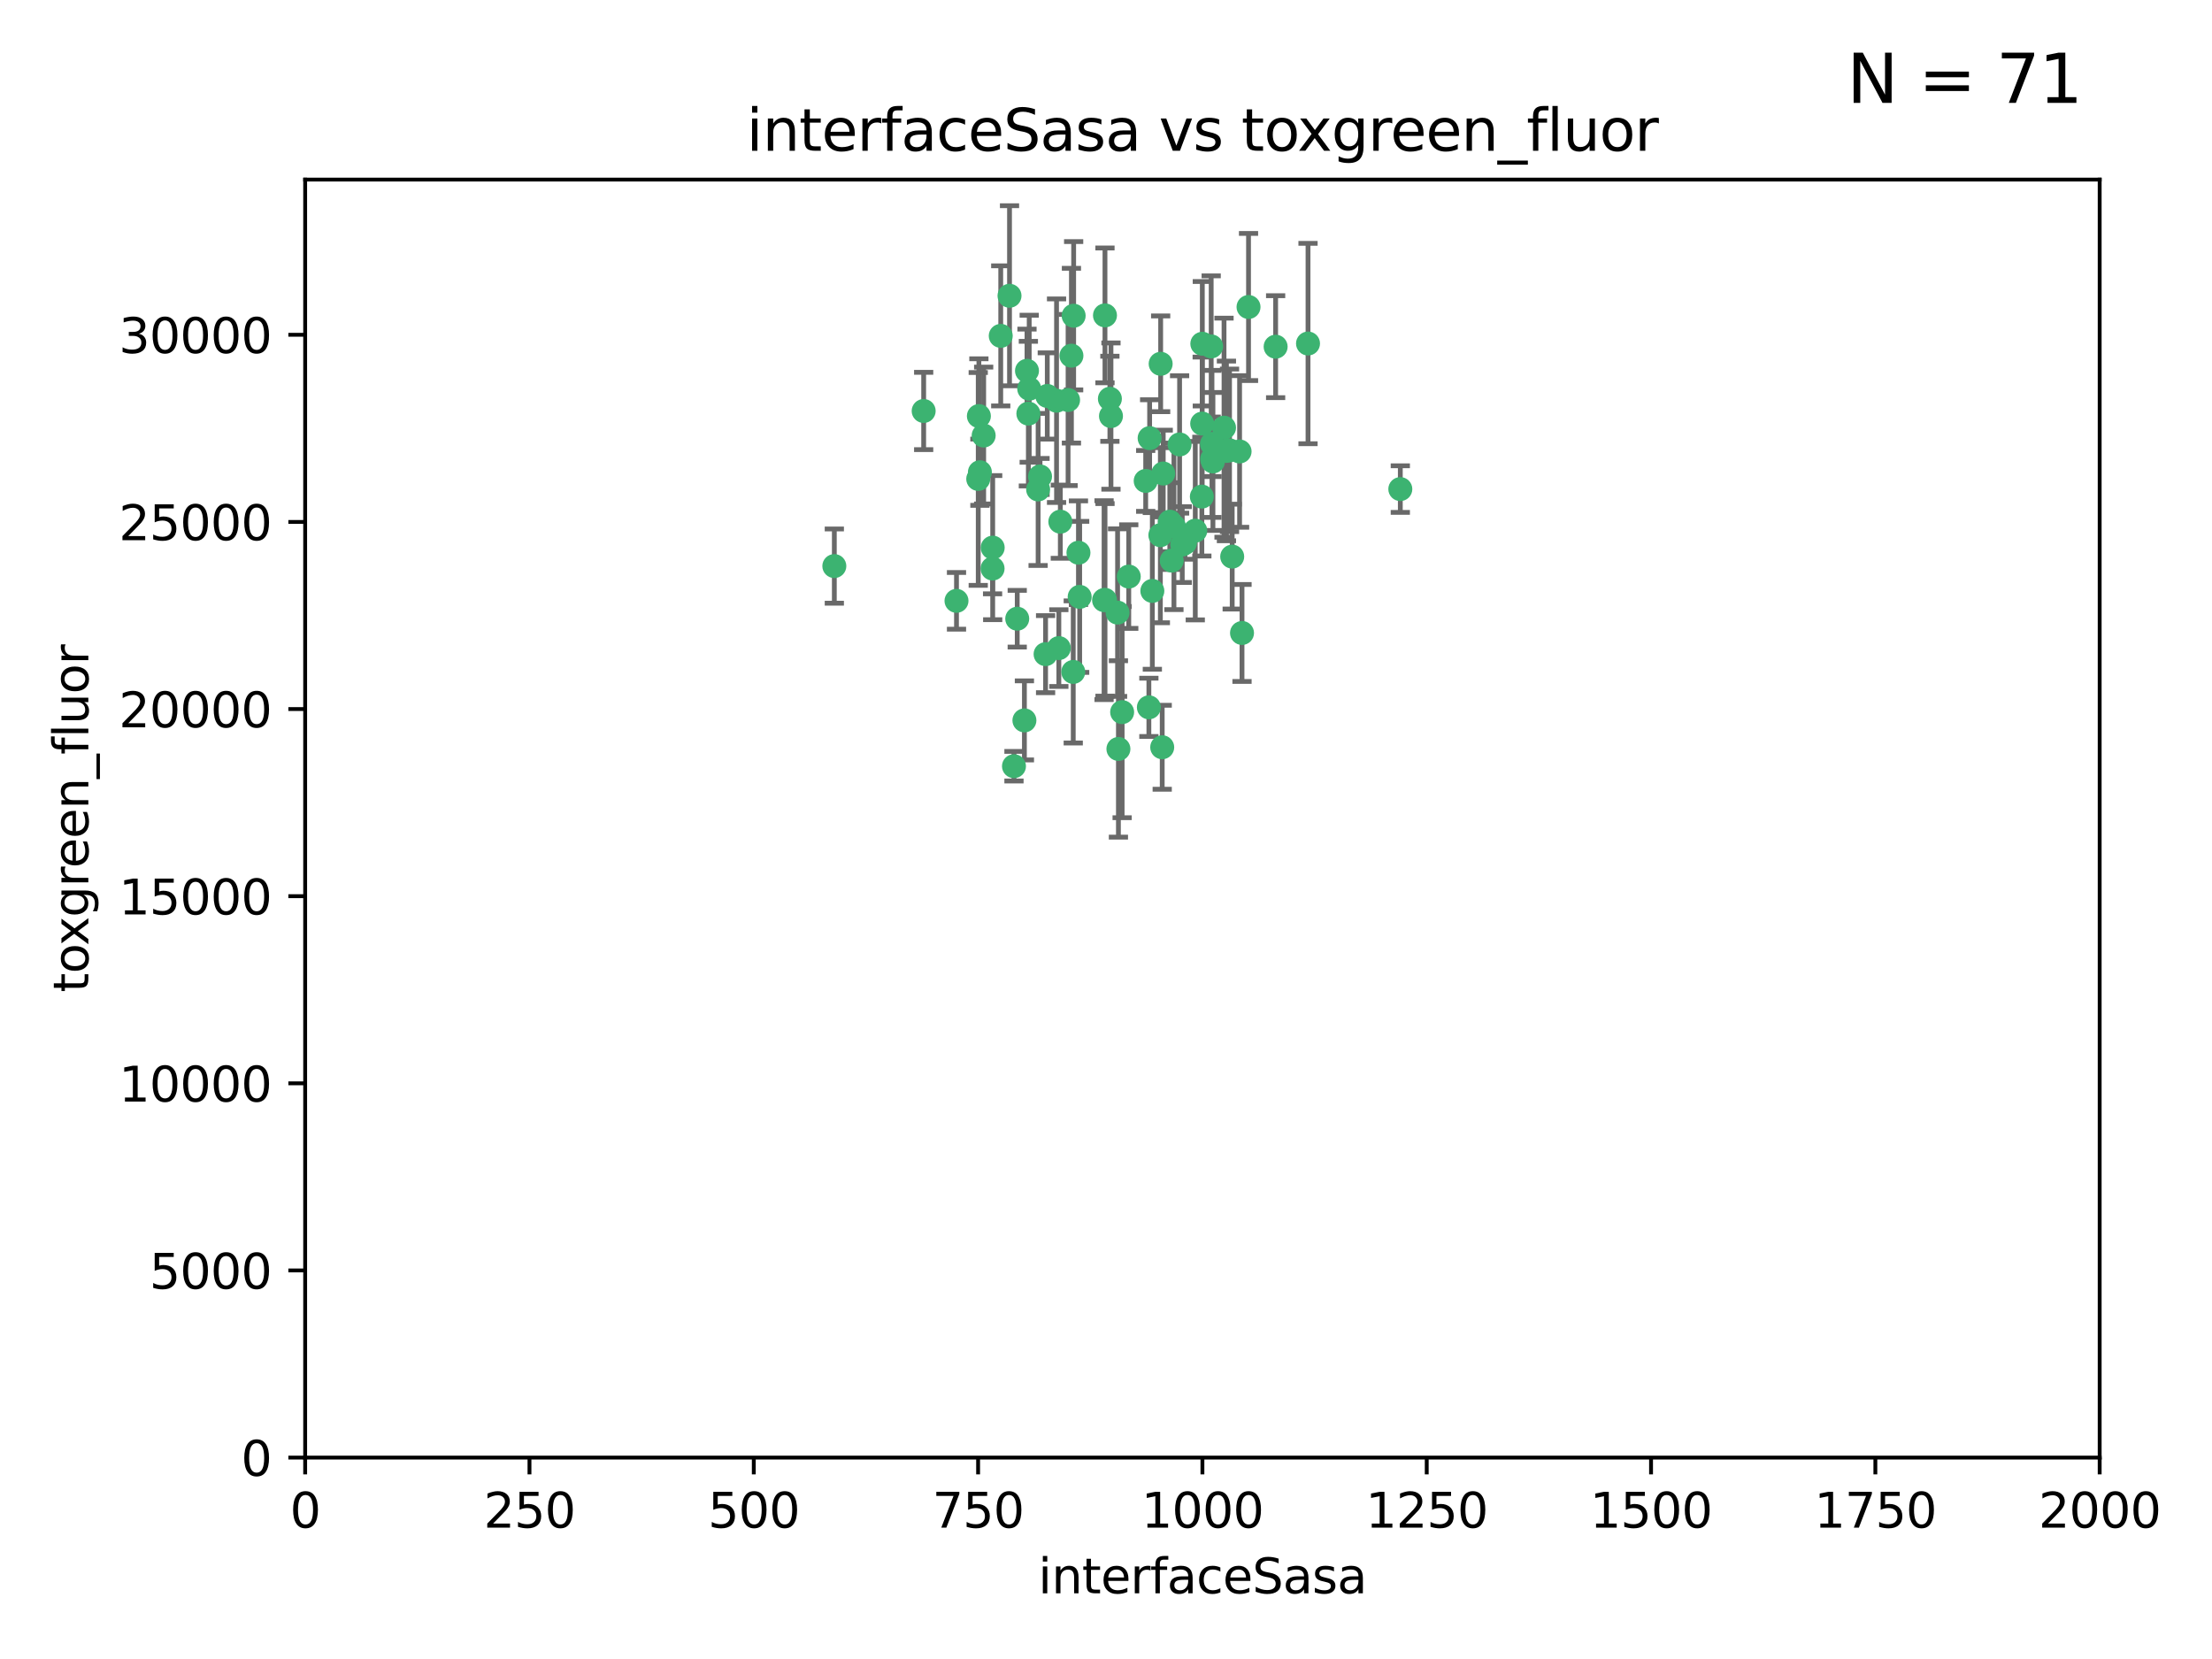<?xml version="1.0" encoding="utf-8" standalone="no"?>
<!DOCTYPE svg PUBLIC "-//W3C//DTD SVG 1.1//EN"
  "http://www.w3.org/Graphics/SVG/1.1/DTD/svg11.dtd">
<svg xmlns:xlink="http://www.w3.org/1999/xlink" width="460.8pt" height="345.6pt" viewBox="0 0 460.8 345.6" xmlns="http://www.w3.org/2000/svg" version="1.1">
 <defs>
  <style type="text/css">*{stroke-linejoin: round; stroke-linecap: butt}</style>
 </defs>
 <g id="figure_1">
  <g id="patch_1">
   <path d="M 0 345.6 
L 460.8 345.6 
L 460.8 0 
L 0 0 
z
" style="fill: #ffffff"/>
  </g>
  <g id="axes_1">
   <g id="patch_2">
    <path d="M 63.571 303.64 
L 437.4 303.64 
L 437.4 37.411 
L 63.571 37.411 
z
" style="fill: #ffffff"/>
   </g>
   <g id="PathCollection_1">
    <defs>
     <path id="m1edd13b56d" d="M 0 1.118 
C 0.297 1.118 0.581 1 0.791 0.791 
C 1 0.581 1.118 0.297 1.118 0 
C 1.118 -0.297 1 -0.581 0.791 -0.791 
C 0.581 -1 0.297 -1.118 0 -1.118 
C -0.297 -1.118 -0.581 -1 -0.791 -0.791 
C -1 -0.581 -1.118 -0.297 -1.118 0 
C -1.118 0.297 -1 0.581 -0.791 0.791 
C -0.581 1 -0.297 1.118 0 1.118 
z
" style="stroke: #3cb371"/>
    </defs>
    <g clip-path="url(#p99624c0ff7)">
     <use xlink:href="#m1edd13b56d" x="243.693" y="108.677" style="fill: #3cb371; stroke: #3cb371"/>
     <use xlink:href="#m1edd13b56d" x="272.484" y="71.562" style="fill: #3cb371; stroke: #3cb371"/>
     <use xlink:href="#m1edd13b56d" x="242.323" y="98.642" style="fill: #3cb371; stroke: #3cb371"/>
     <use xlink:href="#m1edd13b56d" x="248.998" y="110.547" style="fill: #3cb371; stroke: #3cb371"/>
     <use xlink:href="#m1edd13b56d" x="231.435" y="86.676" style="fill: #3cb371; stroke: #3cb371"/>
     <use xlink:href="#m1edd13b56d" x="239.489" y="91.274" style="fill: #3cb371; stroke: #3cb371"/>
     <use xlink:href="#m1edd13b56d" x="250.437" y="88.246" style="fill: #3cb371; stroke: #3cb371"/>
     <use xlink:href="#m1edd13b56d" x="218.168" y="82.485" style="fill: #3cb371; stroke: #3cb371"/>
     <use xlink:href="#m1edd13b56d" x="265.738" y="72.221" style="fill: #3cb371; stroke: #3cb371"/>
     <use xlink:href="#m1edd13b56d" x="254.987" y="89.097" style="fill: #3cb371; stroke: #3cb371"/>
     <use xlink:href="#m1edd13b56d" x="220.886" y="108.676" style="fill: #3cb371; stroke: #3cb371"/>
     <use xlink:href="#m1edd13b56d" x="214.404" y="80.98" style="fill: #3cb371; stroke: #3cb371"/>
     <use xlink:href="#m1edd13b56d" x="241.787" y="75.786" style="fill: #3cb371; stroke: #3cb371"/>
     <use xlink:href="#m1edd13b56d" x="252.312" y="72.167" style="fill: #3cb371; stroke: #3cb371"/>
     <use xlink:href="#m1edd13b56d" x="258.229" y="94.046" style="fill: #3cb371; stroke: #3cb371"/>
     <use xlink:href="#m1edd13b56d" x="223.66" y="65.773" style="fill: #3cb371; stroke: #3cb371"/>
     <use xlink:href="#m1edd13b56d" x="232.987" y="156.019" style="fill: #3cb371; stroke: #3cb371"/>
     <use xlink:href="#m1edd13b56d" x="230.194" y="124.965" style="fill: #3cb371; stroke: #3cb371"/>
     <use xlink:href="#m1edd13b56d" x="246.284" y="113.441" style="fill: #3cb371; stroke: #3cb371"/>
     <use xlink:href="#m1edd13b56d" x="255.489" y="93.933" style="fill: #3cb371; stroke: #3cb371"/>
     <use xlink:href="#m1edd13b56d" x="252.676" y="96.129" style="fill: #3cb371; stroke: #3cb371"/>
     <use xlink:href="#m1edd13b56d" x="256.689" y="115.953" style="fill: #3cb371; stroke: #3cb371"/>
     <use xlink:href="#m1edd13b56d" x="244.553" y="109.646" style="fill: #3cb371; stroke: #3cb371"/>
     <use xlink:href="#m1edd13b56d" x="250.368" y="103.453" style="fill: #3cb371; stroke: #3cb371"/>
     <use xlink:href="#m1edd13b56d" x="230.187" y="65.701" style="fill: #3cb371; stroke: #3cb371"/>
     <use xlink:href="#m1edd13b56d" x="240.054" y="123.098" style="fill: #3cb371; stroke: #3cb371"/>
     <use xlink:href="#m1edd13b56d" x="246.854" y="113.087" style="fill: #3cb371; stroke: #3cb371"/>
     <use xlink:href="#m1edd13b56d" x="223.198" y="74.096" style="fill: #3cb371; stroke: #3cb371"/>
     <use xlink:href="#m1edd13b56d" x="258.734" y="131.86" style="fill: #3cb371; stroke: #3cb371"/>
     <use xlink:href="#m1edd13b56d" x="256.134" y="93.812" style="fill: #3cb371; stroke: #3cb371"/>
     <use xlink:href="#m1edd13b56d" x="233.762" y="148.348" style="fill: #3cb371; stroke: #3cb371"/>
     <use xlink:href="#m1edd13b56d" x="235.142" y="120.112" style="fill: #3cb371; stroke: #3cb371"/>
     <use xlink:href="#m1edd13b56d" x="220.097" y="83.475" style="fill: #3cb371; stroke: #3cb371"/>
     <use xlink:href="#m1edd13b56d" x="241.725" y="111.491" style="fill: #3cb371; stroke: #3cb371"/>
     <use xlink:href="#m1edd13b56d" x="238.669" y="100.184" style="fill: #3cb371; stroke: #3cb371"/>
     <use xlink:href="#m1edd13b56d" x="252.51" y="95.627" style="fill: #3cb371; stroke: #3cb371"/>
     <use xlink:href="#m1edd13b56d" x="206.772" y="118.44" style="fill: #3cb371; stroke: #3cb371"/>
     <use xlink:href="#m1edd13b56d" x="244.091" y="116.779" style="fill: #3cb371; stroke: #3cb371"/>
     <use xlink:href="#m1edd13b56d" x="211.908" y="128.887" style="fill: #3cb371; stroke: #3cb371"/>
     <use xlink:href="#m1edd13b56d" x="231.211" y="83.072" style="fill: #3cb371; stroke: #3cb371"/>
     <use xlink:href="#m1edd13b56d" x="214.228" y="86.165" style="fill: #3cb371; stroke: #3cb371"/>
     <use xlink:href="#m1edd13b56d" x="213.404" y="150.071" style="fill: #3cb371; stroke: #3cb371"/>
     <use xlink:href="#m1edd13b56d" x="204.131" y="98.37" style="fill: #3cb371; stroke: #3cb371"/>
     <use xlink:href="#m1edd13b56d" x="245.731" y="92.588" style="fill: #3cb371; stroke: #3cb371"/>
     <use xlink:href="#m1edd13b56d" x="216.658" y="99.258" style="fill: #3cb371; stroke: #3cb371"/>
     <use xlink:href="#m1edd13b56d" x="204.916" y="90.728" style="fill: #3cb371; stroke: #3cb371"/>
     <use xlink:href="#m1edd13b56d" x="192.417" y="85.613" style="fill: #3cb371; stroke: #3cb371"/>
     <use xlink:href="#m1edd13b56d" x="222.501" y="83.327" style="fill: #3cb371; stroke: #3cb371"/>
     <use xlink:href="#m1edd13b56d" x="206.796" y="114.081" style="fill: #3cb371; stroke: #3cb371"/>
     <use xlink:href="#m1edd13b56d" x="291.711" y="101.886" style="fill: #3cb371; stroke: #3cb371"/>
     <use xlink:href="#m1edd13b56d" x="224.916" y="124.337" style="fill: #3cb371; stroke: #3cb371"/>
     <use xlink:href="#m1edd13b56d" x="260.091" y="63.953" style="fill: #3cb371; stroke: #3cb371"/>
     <use xlink:href="#m1edd13b56d" x="250.465" y="71.61" style="fill: #3cb371; stroke: #3cb371"/>
     <use xlink:href="#m1edd13b56d" x="199.256" y="125.166" style="fill: #3cb371; stroke: #3cb371"/>
     <use xlink:href="#m1edd13b56d" x="216.26" y="101.961" style="fill: #3cb371; stroke: #3cb371"/>
     <use xlink:href="#m1edd13b56d" x="220.577" y="135.009" style="fill: #3cb371; stroke: #3cb371"/>
     <use xlink:href="#m1edd13b56d" x="242.11" y="155.667" style="fill: #3cb371; stroke: #3cb371"/>
     <use xlink:href="#m1edd13b56d" x="223.577" y="139.974" style="fill: #3cb371; stroke: #3cb371"/>
     <use xlink:href="#m1edd13b56d" x="208.473" y="69.968" style="fill: #3cb371; stroke: #3cb371"/>
     <use xlink:href="#m1edd13b56d" x="203.92" y="86.674" style="fill: #3cb371; stroke: #3cb371"/>
     <use xlink:href="#m1edd13b56d" x="239.332" y="147.35" style="fill: #3cb371; stroke: #3cb371"/>
     <use xlink:href="#m1edd13b56d" x="210.301" y="61.614" style="fill: #3cb371; stroke: #3cb371"/>
     <use xlink:href="#m1edd13b56d" x="252.476" y="92.47" style="fill: #3cb371; stroke: #3cb371"/>
     <use xlink:href="#m1edd13b56d" x="224.662" y="115.142" style="fill: #3cb371; stroke: #3cb371"/>
     <use xlink:href="#m1edd13b56d" x="203.785" y="99.771" style="fill: #3cb371; stroke: #3cb371"/>
     <use xlink:href="#m1edd13b56d" x="213.94" y="77.242" style="fill: #3cb371; stroke: #3cb371"/>
     <use xlink:href="#m1edd13b56d" x="211.23" y="159.611" style="fill: #3cb371; stroke: #3cb371"/>
     <use xlink:href="#m1edd13b56d" x="232.811" y="127.616" style="fill: #3cb371; stroke: #3cb371"/>
     <use xlink:href="#m1edd13b56d" x="229.998" y="125.024" style="fill: #3cb371; stroke: #3cb371"/>
     <use xlink:href="#m1edd13b56d" x="217.815" y="136.272" style="fill: #3cb371; stroke: #3cb371"/>
     <use xlink:href="#m1edd13b56d" x="173.806" y="117.924" style="fill: #3cb371; stroke: #3cb371"/>
    </g>
   </g>
   <g id="matplotlib.axis_1">
    <g id="xtick_1">
     <g id="line2d_1">
      <defs>
       <path id="m47d9985c43" d="M 0 0 
L 0 3.5 
" style="stroke: #000000; stroke-width: 0.8"/>
      </defs>
      <g>
       <use xlink:href="#m47d9985c43" x="63.571" y="303.64" style="stroke: #000000; stroke-width: 0.8"/>
      </g>
     </g>
     <g id="text_1">
      <!-- 0 -->
      <g transform="translate(60.39 318.238)scale(0.1 -0.1)">
       <defs>
        <path id="DejaVuSans-30" d="M 2034 4250 
Q 1547 4250 1301 3770 
Q 1056 3291 1056 2328 
Q 1056 1369 1301 889 
Q 1547 409 2034 409 
Q 2525 409 2770 889 
Q 3016 1369 3016 2328 
Q 3016 3291 2770 3770 
Q 2525 4250 2034 4250 
z
M 2034 4750 
Q 2819 4750 3233 4129 
Q 3647 3509 3647 2328 
Q 3647 1150 3233 529 
Q 2819 -91 2034 -91 
Q 1250 -91 836 529 
Q 422 1150 422 2328 
Q 422 3509 836 4129 
Q 1250 4750 2034 4750 
z
" transform="scale(0.016)"/>
       </defs>
       <use xlink:href="#DejaVuSans-30"/>
      </g>
     </g>
    </g>
    <g id="xtick_2">
     <g id="line2d_2">
      <g>
       <use xlink:href="#m47d9985c43" x="110.3" y="303.64" style="stroke: #000000; stroke-width: 0.8"/>
      </g>
     </g>
     <g id="text_2">
      <!-- 250 -->
      <g transform="translate(100.756 318.238)scale(0.1 -0.1)">
       <defs>
        <path id="DejaVuSans-32" d="M 1228 531 
L 3431 531 
L 3431 0 
L 469 0 
L 469 531 
Q 828 903 1448 1529 
Q 2069 2156 2228 2338 
Q 2531 2678 2651 2914 
Q 2772 3150 2772 3378 
Q 2772 3750 2511 3984 
Q 2250 4219 1831 4219 
Q 1534 4219 1204 4116 
Q 875 4013 500 3803 
L 500 4441 
Q 881 4594 1212 4672 
Q 1544 4750 1819 4750 
Q 2544 4750 2975 4387 
Q 3406 4025 3406 3419 
Q 3406 3131 3298 2873 
Q 3191 2616 2906 2266 
Q 2828 2175 2409 1742 
Q 1991 1309 1228 531 
z
" transform="scale(0.016)"/>
        <path id="DejaVuSans-35" d="M 691 4666 
L 3169 4666 
L 3169 4134 
L 1269 4134 
L 1269 2991 
Q 1406 3038 1543 3061 
Q 1681 3084 1819 3084 
Q 2600 3084 3056 2656 
Q 3513 2228 3513 1497 
Q 3513 744 3044 326 
Q 2575 -91 1722 -91 
Q 1428 -91 1123 -41 
Q 819 9 494 109 
L 494 744 
Q 775 591 1075 516 
Q 1375 441 1709 441 
Q 2250 441 2565 725 
Q 2881 1009 2881 1497 
Q 2881 1984 2565 2268 
Q 2250 2553 1709 2553 
Q 1456 2553 1204 2497 
Q 953 2441 691 2322 
L 691 4666 
z
" transform="scale(0.016)"/>
       </defs>
       <use xlink:href="#DejaVuSans-32"/>
       <use xlink:href="#DejaVuSans-35" x="63.623"/>
       <use xlink:href="#DejaVuSans-30" x="127.246"/>
      </g>
     </g>
    </g>
    <g id="xtick_3">
     <g id="line2d_3">
      <g>
       <use xlink:href="#m47d9985c43" x="157.028" y="303.64" style="stroke: #000000; stroke-width: 0.8"/>
      </g>
     </g>
     <g id="text_3">
      <!-- 500 -->
      <g transform="translate(147.485 318.238)scale(0.1 -0.1)">
       <use xlink:href="#DejaVuSans-35"/>
       <use xlink:href="#DejaVuSans-30" x="63.623"/>
       <use xlink:href="#DejaVuSans-30" x="127.246"/>
      </g>
     </g>
    </g>
    <g id="xtick_4">
     <g id="line2d_4">
      <g>
       <use xlink:href="#m47d9985c43" x="203.757" y="303.64" style="stroke: #000000; stroke-width: 0.8"/>
      </g>
     </g>
     <g id="text_4">
      <!-- 750 -->
      <g transform="translate(194.213 318.238)scale(0.1 -0.1)">
       <defs>
        <path id="DejaVuSans-37" d="M 525 4666 
L 3525 4666 
L 3525 4397 
L 1831 0 
L 1172 0 
L 2766 4134 
L 525 4134 
L 525 4666 
z
" transform="scale(0.016)"/>
       </defs>
       <use xlink:href="#DejaVuSans-37"/>
       <use xlink:href="#DejaVuSans-35" x="63.623"/>
       <use xlink:href="#DejaVuSans-30" x="127.246"/>
      </g>
     </g>
    </g>
    <g id="xtick_5">
     <g id="line2d_5">
      <g>
       <use xlink:href="#m47d9985c43" x="250.486" y="303.64" style="stroke: #000000; stroke-width: 0.8"/>
      </g>
     </g>
     <g id="text_5">
      <!-- 1000 -->
      <g transform="translate(237.761 318.238)scale(0.1 -0.1)">
       <defs>
        <path id="DejaVuSans-31" d="M 794 531 
L 1825 531 
L 1825 4091 
L 703 3866 
L 703 4441 
L 1819 4666 
L 2450 4666 
L 2450 531 
L 3481 531 
L 3481 0 
L 794 0 
L 794 531 
z
" transform="scale(0.016)"/>
       </defs>
       <use xlink:href="#DejaVuSans-31"/>
       <use xlink:href="#DejaVuSans-30" x="63.623"/>
       <use xlink:href="#DejaVuSans-30" x="127.246"/>
       <use xlink:href="#DejaVuSans-30" x="190.869"/>
      </g>
     </g>
    </g>
    <g id="xtick_6">
     <g id="line2d_6">
      <g>
       <use xlink:href="#m47d9985c43" x="297.214" y="303.64" style="stroke: #000000; stroke-width: 0.8"/>
      </g>
     </g>
     <g id="text_6">
      <!-- 1250 -->
      <g transform="translate(284.489 318.238)scale(0.1 -0.1)">
       <use xlink:href="#DejaVuSans-31"/>
       <use xlink:href="#DejaVuSans-32" x="63.623"/>
       <use xlink:href="#DejaVuSans-35" x="127.246"/>
       <use xlink:href="#DejaVuSans-30" x="190.869"/>
      </g>
     </g>
    </g>
    <g id="xtick_7">
     <g id="line2d_7">
      <g>
       <use xlink:href="#m47d9985c43" x="343.943" y="303.64" style="stroke: #000000; stroke-width: 0.8"/>
      </g>
     </g>
     <g id="text_7">
      <!-- 1500 -->
      <g transform="translate(331.218 318.238)scale(0.1 -0.1)">
       <use xlink:href="#DejaVuSans-31"/>
       <use xlink:href="#DejaVuSans-35" x="63.623"/>
       <use xlink:href="#DejaVuSans-30" x="127.246"/>
       <use xlink:href="#DejaVuSans-30" x="190.869"/>
      </g>
     </g>
    </g>
    <g id="xtick_8">
     <g id="line2d_8">
      <g>
       <use xlink:href="#m47d9985c43" x="390.671" y="303.64" style="stroke: #000000; stroke-width: 0.8"/>
      </g>
     </g>
     <g id="text_8">
      <!-- 1750 -->
      <g transform="translate(377.946 318.238)scale(0.1 -0.1)">
       <use xlink:href="#DejaVuSans-31"/>
       <use xlink:href="#DejaVuSans-37" x="63.623"/>
       <use xlink:href="#DejaVuSans-35" x="127.246"/>
       <use xlink:href="#DejaVuSans-30" x="190.869"/>
      </g>
     </g>
    </g>
    <g id="xtick_9">
     <g id="line2d_9">
      <g>
       <use xlink:href="#m47d9985c43" x="437.4" y="303.64" style="stroke: #000000; stroke-width: 0.8"/>
      </g>
     </g>
     <g id="text_9">
      <!-- 2000 -->
      <g transform="translate(424.675 318.238)scale(0.1 -0.1)">
       <use xlink:href="#DejaVuSans-32"/>
       <use xlink:href="#DejaVuSans-30" x="63.623"/>
       <use xlink:href="#DejaVuSans-30" x="127.246"/>
       <use xlink:href="#DejaVuSans-30" x="190.869"/>
      </g>
     </g>
    </g>
    <g id="text_10">
     <!-- interfaceSasa -->
     <g transform="translate(216.279 331.917)scale(0.1 -0.1)">
      <defs>
       <path id="DejaVuSans-69" d="M 603 3500 
L 1178 3500 
L 1178 0 
L 603 0 
L 603 3500 
z
M 603 4863 
L 1178 4863 
L 1178 4134 
L 603 4134 
L 603 4863 
z
" transform="scale(0.016)"/>
       <path id="DejaVuSans-6e" d="M 3513 2113 
L 3513 0 
L 2938 0 
L 2938 2094 
Q 2938 2591 2744 2837 
Q 2550 3084 2163 3084 
Q 1697 3084 1428 2787 
Q 1159 2491 1159 1978 
L 1159 0 
L 581 0 
L 581 3500 
L 1159 3500 
L 1159 2956 
Q 1366 3272 1645 3428 
Q 1925 3584 2291 3584 
Q 2894 3584 3203 3211 
Q 3513 2838 3513 2113 
z
" transform="scale(0.016)"/>
       <path id="DejaVuSans-74" d="M 1172 4494 
L 1172 3500 
L 2356 3500 
L 2356 3053 
L 1172 3053 
L 1172 1153 
Q 1172 725 1289 603 
Q 1406 481 1766 481 
L 2356 481 
L 2356 0 
L 1766 0 
Q 1100 0 847 248 
Q 594 497 594 1153 
L 594 3053 
L 172 3053 
L 172 3500 
L 594 3500 
L 594 4494 
L 1172 4494 
z
" transform="scale(0.016)"/>
       <path id="DejaVuSans-65" d="M 3597 1894 
L 3597 1613 
L 953 1613 
Q 991 1019 1311 708 
Q 1631 397 2203 397 
Q 2534 397 2845 478 
Q 3156 559 3463 722 
L 3463 178 
Q 3153 47 2828 -22 
Q 2503 -91 2169 -91 
Q 1331 -91 842 396 
Q 353 884 353 1716 
Q 353 2575 817 3079 
Q 1281 3584 2069 3584 
Q 2775 3584 3186 3129 
Q 3597 2675 3597 1894 
z
M 3022 2063 
Q 3016 2534 2758 2815 
Q 2500 3097 2075 3097 
Q 1594 3097 1305 2825 
Q 1016 2553 972 2059 
L 3022 2063 
z
" transform="scale(0.016)"/>
       <path id="DejaVuSans-72" d="M 2631 2963 
Q 2534 3019 2420 3045 
Q 2306 3072 2169 3072 
Q 1681 3072 1420 2755 
Q 1159 2438 1159 1844 
L 1159 0 
L 581 0 
L 581 3500 
L 1159 3500 
L 1159 2956 
Q 1341 3275 1631 3429 
Q 1922 3584 2338 3584 
Q 2397 3584 2469 3576 
Q 2541 3569 2628 3553 
L 2631 2963 
z
" transform="scale(0.016)"/>
       <path id="DejaVuSans-66" d="M 2375 4863 
L 2375 4384 
L 1825 4384 
Q 1516 4384 1395 4259 
Q 1275 4134 1275 3809 
L 1275 3500 
L 2222 3500 
L 2222 3053 
L 1275 3053 
L 1275 0 
L 697 0 
L 697 3053 
L 147 3053 
L 147 3500 
L 697 3500 
L 697 3744 
Q 697 4328 969 4595 
Q 1241 4863 1831 4863 
L 2375 4863 
z
" transform="scale(0.016)"/>
       <path id="DejaVuSans-61" d="M 2194 1759 
Q 1497 1759 1228 1600 
Q 959 1441 959 1056 
Q 959 750 1161 570 
Q 1363 391 1709 391 
Q 2188 391 2477 730 
Q 2766 1069 2766 1631 
L 2766 1759 
L 2194 1759 
z
M 3341 1997 
L 3341 0 
L 2766 0 
L 2766 531 
Q 2569 213 2275 61 
Q 1981 -91 1556 -91 
Q 1019 -91 701 211 
Q 384 513 384 1019 
Q 384 1609 779 1909 
Q 1175 2209 1959 2209 
L 2766 2209 
L 2766 2266 
Q 2766 2663 2505 2880 
Q 2244 3097 1772 3097 
Q 1472 3097 1187 3025 
Q 903 2953 641 2809 
L 641 3341 
Q 956 3463 1253 3523 
Q 1550 3584 1831 3584 
Q 2591 3584 2966 3190 
Q 3341 2797 3341 1997 
z
" transform="scale(0.016)"/>
       <path id="DejaVuSans-63" d="M 3122 3366 
L 3122 2828 
Q 2878 2963 2633 3030 
Q 2388 3097 2138 3097 
Q 1578 3097 1268 2742 
Q 959 2388 959 1747 
Q 959 1106 1268 751 
Q 1578 397 2138 397 
Q 2388 397 2633 464 
Q 2878 531 3122 666 
L 3122 134 
Q 2881 22 2623 -34 
Q 2366 -91 2075 -91 
Q 1284 -91 818 406 
Q 353 903 353 1747 
Q 353 2603 823 3093 
Q 1294 3584 2113 3584 
Q 2378 3584 2631 3529 
Q 2884 3475 3122 3366 
z
" transform="scale(0.016)"/>
       <path id="DejaVuSans-53" d="M 3425 4513 
L 3425 3897 
Q 3066 4069 2747 4153 
Q 2428 4238 2131 4238 
Q 1616 4238 1336 4038 
Q 1056 3838 1056 3469 
Q 1056 3159 1242 3001 
Q 1428 2844 1947 2747 
L 2328 2669 
Q 3034 2534 3370 2195 
Q 3706 1856 3706 1288 
Q 3706 609 3251 259 
Q 2797 -91 1919 -91 
Q 1588 -91 1214 -16 
Q 841 59 441 206 
L 441 856 
Q 825 641 1194 531 
Q 1563 422 1919 422 
Q 2459 422 2753 634 
Q 3047 847 3047 1241 
Q 3047 1584 2836 1778 
Q 2625 1972 2144 2069 
L 1759 2144 
Q 1053 2284 737 2584 
Q 422 2884 422 3419 
Q 422 4038 858 4394 
Q 1294 4750 2059 4750 
Q 2388 4750 2728 4690 
Q 3069 4631 3425 4513 
z
" transform="scale(0.016)"/>
       <path id="DejaVuSans-73" d="M 2834 3397 
L 2834 2853 
Q 2591 2978 2328 3040 
Q 2066 3103 1784 3103 
Q 1356 3103 1142 2972 
Q 928 2841 928 2578 
Q 928 2378 1081 2264 
Q 1234 2150 1697 2047 
L 1894 2003 
Q 2506 1872 2764 1633 
Q 3022 1394 3022 966 
Q 3022 478 2636 193 
Q 2250 -91 1575 -91 
Q 1294 -91 989 -36 
Q 684 19 347 128 
L 347 722 
Q 666 556 975 473 
Q 1284 391 1588 391 
Q 1994 391 2212 530 
Q 2431 669 2431 922 
Q 2431 1156 2273 1281 
Q 2116 1406 1581 1522 
L 1381 1569 
Q 847 1681 609 1914 
Q 372 2147 372 2553 
Q 372 3047 722 3315 
Q 1072 3584 1716 3584 
Q 2034 3584 2315 3537 
Q 2597 3491 2834 3397 
z
" transform="scale(0.016)"/>
      </defs>
      <use xlink:href="#DejaVuSans-69"/>
      <use xlink:href="#DejaVuSans-6e" x="27.783"/>
      <use xlink:href="#DejaVuSans-74" x="91.162"/>
      <use xlink:href="#DejaVuSans-65" x="130.371"/>
      <use xlink:href="#DejaVuSans-72" x="191.895"/>
      <use xlink:href="#DejaVuSans-66" x="233.008"/>
      <use xlink:href="#DejaVuSans-61" x="268.213"/>
      <use xlink:href="#DejaVuSans-63" x="329.492"/>
      <use xlink:href="#DejaVuSans-65" x="384.473"/>
      <use xlink:href="#DejaVuSans-53" x="445.996"/>
      <use xlink:href="#DejaVuSans-61" x="509.473"/>
      <use xlink:href="#DejaVuSans-73" x="570.752"/>
      <use xlink:href="#DejaVuSans-61" x="622.852"/>
     </g>
    </g>
   </g>
   <g id="matplotlib.axis_2">
    <g id="ytick_1">
     <g id="line2d_10">
      <defs>
       <path id="m2b6b754f82" d="M 0 0 
L -3.5 0 
" style="stroke: #000000; stroke-width: 0.8"/>
      </defs>
      <g>
       <use xlink:href="#m2b6b754f82" x="63.571" y="303.64" style="stroke: #000000; stroke-width: 0.8"/>
      </g>
     </g>
     <g id="text_11">
      <!-- 0 -->
      <g transform="translate(50.209 307.439)scale(0.1 -0.1)">
       <use xlink:href="#DejaVuSans-30"/>
      </g>
     </g>
    </g>
    <g id="ytick_2">
     <g id="line2d_11">
      <g>
       <use xlink:href="#m2b6b754f82" x="63.571" y="264.657" style="stroke: #000000; stroke-width: 0.8"/>
      </g>
     </g>
     <g id="text_12">
      <!-- 5000 -->
      <g transform="translate(31.121 268.457)scale(0.1 -0.1)">
       <use xlink:href="#DejaVuSans-35"/>
       <use xlink:href="#DejaVuSans-30" x="63.623"/>
       <use xlink:href="#DejaVuSans-30" x="127.246"/>
       <use xlink:href="#DejaVuSans-30" x="190.869"/>
      </g>
     </g>
    </g>
    <g id="ytick_3">
     <g id="line2d_12">
      <g>
       <use xlink:href="#m2b6b754f82" x="63.571" y="225.675" style="stroke: #000000; stroke-width: 0.8"/>
      </g>
     </g>
     <g id="text_13">
      <!-- 10000 -->
      <g transform="translate(24.759 229.474)scale(0.1 -0.1)">
       <use xlink:href="#DejaVuSans-31"/>
       <use xlink:href="#DejaVuSans-30" x="63.623"/>
       <use xlink:href="#DejaVuSans-30" x="127.246"/>
       <use xlink:href="#DejaVuSans-30" x="190.869"/>
       <use xlink:href="#DejaVuSans-30" x="254.492"/>
      </g>
     </g>
    </g>
    <g id="ytick_4">
     <g id="line2d_13">
      <g>
       <use xlink:href="#m2b6b754f82" x="63.571" y="186.692" style="stroke: #000000; stroke-width: 0.8"/>
      </g>
     </g>
     <g id="text_14">
      <!-- 15000 -->
      <g transform="translate(24.759 190.492)scale(0.1 -0.1)">
       <use xlink:href="#DejaVuSans-31"/>
       <use xlink:href="#DejaVuSans-35" x="63.623"/>
       <use xlink:href="#DejaVuSans-30" x="127.246"/>
       <use xlink:href="#DejaVuSans-30" x="190.869"/>
       <use xlink:href="#DejaVuSans-30" x="254.492"/>
      </g>
     </g>
    </g>
    <g id="ytick_5">
     <g id="line2d_14">
      <g>
       <use xlink:href="#m2b6b754f82" x="63.571" y="147.71" style="stroke: #000000; stroke-width: 0.8"/>
      </g>
     </g>
     <g id="text_15">
      <!-- 20000 -->
      <g transform="translate(24.759 151.509)scale(0.1 -0.1)">
       <use xlink:href="#DejaVuSans-32"/>
       <use xlink:href="#DejaVuSans-30" x="63.623"/>
       <use xlink:href="#DejaVuSans-30" x="127.246"/>
       <use xlink:href="#DejaVuSans-30" x="190.869"/>
       <use xlink:href="#DejaVuSans-30" x="254.492"/>
      </g>
     </g>
    </g>
    <g id="ytick_6">
     <g id="line2d_15">
      <g>
       <use xlink:href="#m2b6b754f82" x="63.571" y="108.727" style="stroke: #000000; stroke-width: 0.8"/>
      </g>
     </g>
     <g id="text_16">
      <!-- 25000 -->
      <g transform="translate(24.759 112.527)scale(0.1 -0.1)">
       <use xlink:href="#DejaVuSans-32"/>
       <use xlink:href="#DejaVuSans-35" x="63.623"/>
       <use xlink:href="#DejaVuSans-30" x="127.246"/>
       <use xlink:href="#DejaVuSans-30" x="190.869"/>
       <use xlink:href="#DejaVuSans-30" x="254.492"/>
      </g>
     </g>
    </g>
    <g id="ytick_7">
     <g id="line2d_16">
      <g>
       <use xlink:href="#m2b6b754f82" x="63.571" y="69.745" style="stroke: #000000; stroke-width: 0.8"/>
      </g>
     </g>
     <g id="text_17">
      <!-- 30000 -->
      <g transform="translate(24.759 73.544)scale(0.1 -0.1)">
       <defs>
        <path id="DejaVuSans-33" d="M 2597 2516 
Q 3050 2419 3304 2112 
Q 3559 1806 3559 1356 
Q 3559 666 3084 287 
Q 2609 -91 1734 -91 
Q 1441 -91 1130 -33 
Q 819 25 488 141 
L 488 750 
Q 750 597 1062 519 
Q 1375 441 1716 441 
Q 2309 441 2620 675 
Q 2931 909 2931 1356 
Q 2931 1769 2642 2001 
Q 2353 2234 1838 2234 
L 1294 2234 
L 1294 2753 
L 1863 2753 
Q 2328 2753 2575 2939 
Q 2822 3125 2822 3475 
Q 2822 3834 2567 4026 
Q 2313 4219 1838 4219 
Q 1578 4219 1281 4162 
Q 984 4106 628 3988 
L 628 4550 
Q 988 4650 1302 4700 
Q 1616 4750 1894 4750 
Q 2613 4750 3031 4423 
Q 3450 4097 3450 3541 
Q 3450 3153 3228 2886 
Q 3006 2619 2597 2516 
z
" transform="scale(0.016)"/>
       </defs>
       <use xlink:href="#DejaVuSans-33"/>
       <use xlink:href="#DejaVuSans-30" x="63.623"/>
       <use xlink:href="#DejaVuSans-30" x="127.246"/>
       <use xlink:href="#DejaVuSans-30" x="190.869"/>
       <use xlink:href="#DejaVuSans-30" x="254.492"/>
      </g>
     </g>
    </g>
    <g id="text_18">
     <!-- toxgreen_fluor -->
     <g transform="translate(18.401 206.72)rotate(-90)scale(0.1 -0.1)">
      <defs>
       <path id="DejaVuSans-6f" d="M 1959 3097 
Q 1497 3097 1228 2736 
Q 959 2375 959 1747 
Q 959 1119 1226 758 
Q 1494 397 1959 397 
Q 2419 397 2687 759 
Q 2956 1122 2956 1747 
Q 2956 2369 2687 2733 
Q 2419 3097 1959 3097 
z
M 1959 3584 
Q 2709 3584 3137 3096 
Q 3566 2609 3566 1747 
Q 3566 888 3137 398 
Q 2709 -91 1959 -91 
Q 1206 -91 779 398 
Q 353 888 353 1747 
Q 353 2609 779 3096 
Q 1206 3584 1959 3584 
z
" transform="scale(0.016)"/>
       <path id="DejaVuSans-78" d="M 3513 3500 
L 2247 1797 
L 3578 0 
L 2900 0 
L 1881 1375 
L 863 0 
L 184 0 
L 1544 1831 
L 300 3500 
L 978 3500 
L 1906 2253 
L 2834 3500 
L 3513 3500 
z
" transform="scale(0.016)"/>
       <path id="DejaVuSans-67" d="M 2906 1791 
Q 2906 2416 2648 2759 
Q 2391 3103 1925 3103 
Q 1463 3103 1205 2759 
Q 947 2416 947 1791 
Q 947 1169 1205 825 
Q 1463 481 1925 481 
Q 2391 481 2648 825 
Q 2906 1169 2906 1791 
z
M 3481 434 
Q 3481 -459 3084 -895 
Q 2688 -1331 1869 -1331 
Q 1566 -1331 1297 -1286 
Q 1028 -1241 775 -1147 
L 775 -588 
Q 1028 -725 1275 -790 
Q 1522 -856 1778 -856 
Q 2344 -856 2625 -561 
Q 2906 -266 2906 331 
L 2906 616 
Q 2728 306 2450 153 
Q 2172 0 1784 0 
Q 1141 0 747 490 
Q 353 981 353 1791 
Q 353 2603 747 3093 
Q 1141 3584 1784 3584 
Q 2172 3584 2450 3431 
Q 2728 3278 2906 2969 
L 2906 3500 
L 3481 3500 
L 3481 434 
z
" transform="scale(0.016)"/>
       <path id="DejaVuSans-5f" d="M 3263 -1063 
L 3263 -1509 
L -63 -1509 
L -63 -1063 
L 3263 -1063 
z
" transform="scale(0.016)"/>
       <path id="DejaVuSans-6c" d="M 603 4863 
L 1178 4863 
L 1178 0 
L 603 0 
L 603 4863 
z
" transform="scale(0.016)"/>
       <path id="DejaVuSans-75" d="M 544 1381 
L 544 3500 
L 1119 3500 
L 1119 1403 
Q 1119 906 1312 657 
Q 1506 409 1894 409 
Q 2359 409 2629 706 
Q 2900 1003 2900 1516 
L 2900 3500 
L 3475 3500 
L 3475 0 
L 2900 0 
L 2900 538 
Q 2691 219 2414 64 
Q 2138 -91 1772 -91 
Q 1169 -91 856 284 
Q 544 659 544 1381 
z
M 1991 3584 
L 1991 3584 
z
" transform="scale(0.016)"/>
      </defs>
      <use xlink:href="#DejaVuSans-74"/>
      <use xlink:href="#DejaVuSans-6f" x="39.209"/>
      <use xlink:href="#DejaVuSans-78" x="97.266"/>
      <use xlink:href="#DejaVuSans-67" x="156.445"/>
      <use xlink:href="#DejaVuSans-72" x="219.922"/>
      <use xlink:href="#DejaVuSans-65" x="258.785"/>
      <use xlink:href="#DejaVuSans-65" x="320.309"/>
      <use xlink:href="#DejaVuSans-6e" x="381.832"/>
      <use xlink:href="#DejaVuSans-5f" x="445.211"/>
      <use xlink:href="#DejaVuSans-66" x="495.211"/>
      <use xlink:href="#DejaVuSans-6c" x="530.416"/>
      <use xlink:href="#DejaVuSans-75" x="558.199"/>
      <use xlink:href="#DejaVuSans-6f" x="621.578"/>
      <use xlink:href="#DejaVuSans-72" x="682.76"/>
     </g>
    </g>
   </g>
   <g id="LineCollection_1">
    <path d="M 243.693 116.797 
L 243.693 100.557 
" clip-path="url(#p99624c0ff7)" style="fill: none; stroke: #696969"/>
    <path d="M 272.484 92.434 
L 272.484 50.691 
" clip-path="url(#p99624c0ff7)" style="fill: none; stroke: #696969"/>
    <path d="M 242.323 107.67 
L 242.323 89.613 
" clip-path="url(#p99624c0ff7)" style="fill: none; stroke: #696969"/>
    <path d="M 248.998 129.134 
L 248.998 91.959 
" clip-path="url(#p99624c0ff7)" style="fill: none; stroke: #696969"/>
    <path d="M 231.435 101.908 
L 231.435 71.444 
" clip-path="url(#p99624c0ff7)" style="fill: none; stroke: #696969"/>
    <path d="M 239.489 99.274 
L 239.489 83.274 
" clip-path="url(#p99624c0ff7)" style="fill: none; stroke: #696969"/>
    <path d="M 250.437 102.106 
L 250.437 74.386 
" clip-path="url(#p99624c0ff7)" style="fill: none; stroke: #696969"/>
    <path d="M 218.168 91.472 
L 218.168 73.498 
" clip-path="url(#p99624c0ff7)" style="fill: none; stroke: #696969"/>
    <path d="M 265.738 82.843 
L 265.738 61.598 
" clip-path="url(#p99624c0ff7)" style="fill: none; stroke: #696969"/>
    <path d="M 254.987 111.917 
L 254.987 66.277 
" clip-path="url(#p99624c0ff7)" style="fill: none; stroke: #696969"/>
    <path d="M 220.886 116.296 
L 220.886 101.057 
" clip-path="url(#p99624c0ff7)" style="fill: none; stroke: #696969"/>
    <path d="M 214.404 96.292 
L 214.404 65.668 
" clip-path="url(#p99624c0ff7)" style="fill: none; stroke: #696969"/>
    <path d="M 241.787 85.756 
L 241.787 65.815 
" clip-path="url(#p99624c0ff7)" style="fill: none; stroke: #696969"/>
    <path d="M 252.312 86.871 
L 252.312 57.463 
" clip-path="url(#p99624c0ff7)" style="fill: none; stroke: #696969"/>
    <path d="M 258.229 109.836 
L 258.229 78.257 
" clip-path="url(#p99624c0ff7)" style="fill: none; stroke: #696969"/>
    <path d="M 223.66 81.223 
L 223.66 50.323 
" clip-path="url(#p99624c0ff7)" style="fill: none; stroke: #696969"/>
    <path d="M 232.987 174.39 
L 232.987 137.647 
" clip-path="url(#p99624c0ff7)" style="fill: none; stroke: #696969"/>
    <path d="M 230.194 145.018 
L 230.194 104.912 
" clip-path="url(#p99624c0ff7)" style="fill: none; stroke: #696969"/>
    <path d="M 246.284 121.337 
L 246.284 105.546 
" clip-path="url(#p99624c0ff7)" style="fill: none; stroke: #696969"/>
    <path d="M 255.489 112.649 
L 255.489 75.218 
" clip-path="url(#p99624c0ff7)" style="fill: none; stroke: #696969"/>
    <path d="M 252.676 110.497 
L 252.676 81.761 
" clip-path="url(#p99624c0ff7)" style="fill: none; stroke: #696969"/>
    <path d="M 256.689 126.872 
L 256.689 105.035 
" clip-path="url(#p99624c0ff7)" style="fill: none; stroke: #696969"/>
    <path d="M 244.553 126.988 
L 244.553 92.305 
" clip-path="url(#p99624c0ff7)" style="fill: none; stroke: #696969"/>
    <path d="M 250.368 115.826 
L 250.368 91.08 
" clip-path="url(#p99624c0ff7)" style="fill: none; stroke: #696969"/>
    <path d="M 230.187 79.742 
L 230.187 51.66 
" clip-path="url(#p99624c0ff7)" style="fill: none; stroke: #696969"/>
    <path d="M 240.054 139.415 
L 240.054 106.782 
" clip-path="url(#p99624c0ff7)" style="fill: none; stroke: #696969"/>
    <path d="M 246.854 116.499 
L 246.854 109.675 
" clip-path="url(#p99624c0ff7)" style="fill: none; stroke: #696969"/>
    <path d="M 223.198 92.297 
L 223.198 55.894 
" clip-path="url(#p99624c0ff7)" style="fill: none; stroke: #696969"/>
    <path d="M 258.734 141.961 
L 258.734 121.758 
" clip-path="url(#p99624c0ff7)" style="fill: none; stroke: #696969"/>
    <path d="M 256.134 110.745 
L 256.134 76.878 
" clip-path="url(#p99624c0ff7)" style="fill: none; stroke: #696969"/>
    <path d="M 233.762 170.344 
L 233.762 126.351 
" clip-path="url(#p99624c0ff7)" style="fill: none; stroke: #696969"/>
    <path d="M 235.142 130.905 
L 235.142 109.318 
" clip-path="url(#p99624c0ff7)" style="fill: none; stroke: #696969"/>
    <path d="M 220.097 104.677 
L 220.097 62.273 
" clip-path="url(#p99624c0ff7)" style="fill: none; stroke: #696969"/>
    <path d="M 241.725 129.731 
L 241.725 93.252 
" clip-path="url(#p99624c0ff7)" style="fill: none; stroke: #696969"/>
    <path d="M 238.669 106.525 
L 238.669 93.844 
" clip-path="url(#p99624c0ff7)" style="fill: none; stroke: #696969"/>
    <path d="M 252.51 99.275 
L 252.51 91.979 
" clip-path="url(#p99624c0ff7)" style="fill: none; stroke: #696969"/>
    <path d="M 206.772 123.705 
L 206.772 113.176 
" clip-path="url(#p99624c0ff7)" style="fill: none; stroke: #696969"/>
    <path d="M 244.091 118.632 
L 244.091 114.926 
" clip-path="url(#p99624c0ff7)" style="fill: none; stroke: #696969"/>
    <path d="M 211.908 134.795 
L 211.908 122.98 
" clip-path="url(#p99624c0ff7)" style="fill: none; stroke: #696969"/>
    <path d="M 231.211 91.937 
L 231.211 74.207 
" clip-path="url(#p99624c0ff7)" style="fill: none; stroke: #696969"/>
    <path d="M 214.228 101.228 
L 214.228 71.102 
" clip-path="url(#p99624c0ff7)" style="fill: none; stroke: #696969"/>
    <path d="M 213.404 158.308 
L 213.404 141.834 
" clip-path="url(#p99624c0ff7)" style="fill: none; stroke: #696969"/>
    <path d="M 204.131 105.271 
L 204.131 91.469 
" clip-path="url(#p99624c0ff7)" style="fill: none; stroke: #696969"/>
    <path d="M 245.731 106.902 
L 245.731 78.274 
" clip-path="url(#p99624c0ff7)" style="fill: none; stroke: #696969"/>
    <path d="M 216.658 103.014 
L 216.658 95.503 
" clip-path="url(#p99624c0ff7)" style="fill: none; stroke: #696969"/>
    <path d="M 204.916 104.986 
L 204.916 76.471 
" clip-path="url(#p99624c0ff7)" style="fill: none; stroke: #696969"/>
    <path d="M 192.417 93.665 
L 192.417 77.561 
" clip-path="url(#p99624c0ff7)" style="fill: none; stroke: #696969"/>
    <path d="M 222.501 101.154 
L 222.501 65.5 
" clip-path="url(#p99624c0ff7)" style="fill: none; stroke: #696969"/>
    <path d="M 206.796 129.091 
L 206.796 99.071 
" clip-path="url(#p99624c0ff7)" style="fill: none; stroke: #696969"/>
    <path d="M 291.711 106.741 
L 291.711 97.032 
" clip-path="url(#p99624c0ff7)" style="fill: none; stroke: #696969"/>
    <path d="M 224.916 140.07 
L 224.916 108.604 
" clip-path="url(#p99624c0ff7)" style="fill: none; stroke: #696969"/>
    <path d="M 260.091 79.275 
L 260.091 48.63 
" clip-path="url(#p99624c0ff7)" style="fill: none; stroke: #696969"/>
    <path d="M 250.465 84.576 
L 250.465 58.645 
" clip-path="url(#p99624c0ff7)" style="fill: none; stroke: #696969"/>
    <path d="M 199.256 131.074 
L 199.256 119.258 
" clip-path="url(#p99624c0ff7)" style="fill: none; stroke: #696969"/>
    <path d="M 216.26 117.799 
L 216.26 86.124 
" clip-path="url(#p99624c0ff7)" style="fill: none; stroke: #696969"/>
    <path d="M 220.577 142.998 
L 220.577 127.019 
" clip-path="url(#p99624c0ff7)" style="fill: none; stroke: #696969"/>
    <path d="M 242.11 164.412 
L 242.11 146.922 
" clip-path="url(#p99624c0ff7)" style="fill: none; stroke: #696969"/>
    <path d="M 223.577 154.78 
L 223.577 125.169 
" clip-path="url(#p99624c0ff7)" style="fill: none; stroke: #696969"/>
    <path d="M 208.473 84.559 
L 208.473 55.377 
" clip-path="url(#p99624c0ff7)" style="fill: none; stroke: #696969"/>
    <path d="M 203.92 98.61 
L 203.92 74.738 
" clip-path="url(#p99624c0ff7)" style="fill: none; stroke: #696969"/>
    <path d="M 239.332 153.421 
L 239.332 141.28 
" clip-path="url(#p99624c0ff7)" style="fill: none; stroke: #696969"/>
    <path d="M 210.301 80.373 
L 210.301 42.855 
" clip-path="url(#p99624c0ff7)" style="fill: none; stroke: #696969"/>
    <path d="M 252.476 107.782 
L 252.476 77.157 
" clip-path="url(#p99624c0ff7)" style="fill: none; stroke: #696969"/>
    <path d="M 224.662 125.941 
L 224.662 104.342 
" clip-path="url(#p99624c0ff7)" style="fill: none; stroke: #696969"/>
    <path d="M 203.785 121.938 
L 203.785 77.604 
" clip-path="url(#p99624c0ff7)" style="fill: none; stroke: #696969"/>
    <path d="M 213.94 85.92 
L 213.94 68.563 
" clip-path="url(#p99624c0ff7)" style="fill: none; stroke: #696969"/>
    <path d="M 211.23 162.693 
L 211.23 156.529 
" clip-path="url(#p99624c0ff7)" style="fill: none; stroke: #696969"/>
    <path d="M 232.811 145.069 
L 232.811 110.164 
" clip-path="url(#p99624c0ff7)" style="fill: none; stroke: #696969"/>
    <path d="M 229.998 145.735 
L 229.998 104.312 
" clip-path="url(#p99624c0ff7)" style="fill: none; stroke: #696969"/>
    <path d="M 217.815 144.297 
L 217.815 128.247 
" clip-path="url(#p99624c0ff7)" style="fill: none; stroke: #696969"/>
    <path d="M 173.806 125.655 
L 173.806 110.192 
" clip-path="url(#p99624c0ff7)" style="fill: none; stroke: #696969"/>
   </g>
   <g id="line2d_17">
    <defs>
     <path id="m6e027ecb02" d="M 2 0 
L -2 -0 
" style="stroke: #696969"/>
    </defs>
    <g clip-path="url(#p99624c0ff7)">
     <use xlink:href="#m6e027ecb02" x="243.693" y="116.797" style="fill: #696969; stroke: #696969"/>
     <use xlink:href="#m6e027ecb02" x="272.484" y="92.434" style="fill: #696969; stroke: #696969"/>
     <use xlink:href="#m6e027ecb02" x="242.323" y="107.67" style="fill: #696969; stroke: #696969"/>
     <use xlink:href="#m6e027ecb02" x="248.998" y="129.134" style="fill: #696969; stroke: #696969"/>
     <use xlink:href="#m6e027ecb02" x="231.435" y="101.908" style="fill: #696969; stroke: #696969"/>
     <use xlink:href="#m6e027ecb02" x="239.489" y="99.274" style="fill: #696969; stroke: #696969"/>
     <use xlink:href="#m6e027ecb02" x="250.437" y="102.106" style="fill: #696969; stroke: #696969"/>
     <use xlink:href="#m6e027ecb02" x="218.168" y="91.472" style="fill: #696969; stroke: #696969"/>
     <use xlink:href="#m6e027ecb02" x="265.738" y="82.843" style="fill: #696969; stroke: #696969"/>
     <use xlink:href="#m6e027ecb02" x="254.987" y="111.917" style="fill: #696969; stroke: #696969"/>
     <use xlink:href="#m6e027ecb02" x="220.886" y="116.296" style="fill: #696969; stroke: #696969"/>
     <use xlink:href="#m6e027ecb02" x="214.404" y="96.292" style="fill: #696969; stroke: #696969"/>
     <use xlink:href="#m6e027ecb02" x="241.787" y="85.756" style="fill: #696969; stroke: #696969"/>
     <use xlink:href="#m6e027ecb02" x="252.312" y="86.871" style="fill: #696969; stroke: #696969"/>
     <use xlink:href="#m6e027ecb02" x="258.229" y="109.836" style="fill: #696969; stroke: #696969"/>
     <use xlink:href="#m6e027ecb02" x="223.66" y="81.223" style="fill: #696969; stroke: #696969"/>
     <use xlink:href="#m6e027ecb02" x="232.987" y="174.39" style="fill: #696969; stroke: #696969"/>
     <use xlink:href="#m6e027ecb02" x="230.194" y="145.018" style="fill: #696969; stroke: #696969"/>
     <use xlink:href="#m6e027ecb02" x="246.284" y="121.337" style="fill: #696969; stroke: #696969"/>
     <use xlink:href="#m6e027ecb02" x="255.489" y="112.649" style="fill: #696969; stroke: #696969"/>
     <use xlink:href="#m6e027ecb02" x="252.676" y="110.497" style="fill: #696969; stroke: #696969"/>
     <use xlink:href="#m6e027ecb02" x="256.689" y="126.872" style="fill: #696969; stroke: #696969"/>
     <use xlink:href="#m6e027ecb02" x="244.553" y="126.988" style="fill: #696969; stroke: #696969"/>
     <use xlink:href="#m6e027ecb02" x="250.368" y="115.826" style="fill: #696969; stroke: #696969"/>
     <use xlink:href="#m6e027ecb02" x="230.187" y="79.742" style="fill: #696969; stroke: #696969"/>
     <use xlink:href="#m6e027ecb02" x="240.054" y="139.415" style="fill: #696969; stroke: #696969"/>
     <use xlink:href="#m6e027ecb02" x="246.854" y="116.499" style="fill: #696969; stroke: #696969"/>
     <use xlink:href="#m6e027ecb02" x="223.198" y="92.297" style="fill: #696969; stroke: #696969"/>
     <use xlink:href="#m6e027ecb02" x="258.734" y="141.961" style="fill: #696969; stroke: #696969"/>
     <use xlink:href="#m6e027ecb02" x="256.134" y="110.745" style="fill: #696969; stroke: #696969"/>
     <use xlink:href="#m6e027ecb02" x="233.762" y="170.344" style="fill: #696969; stroke: #696969"/>
     <use xlink:href="#m6e027ecb02" x="235.142" y="130.905" style="fill: #696969; stroke: #696969"/>
     <use xlink:href="#m6e027ecb02" x="220.097" y="104.677" style="fill: #696969; stroke: #696969"/>
     <use xlink:href="#m6e027ecb02" x="241.725" y="129.731" style="fill: #696969; stroke: #696969"/>
     <use xlink:href="#m6e027ecb02" x="238.669" y="106.525" style="fill: #696969; stroke: #696969"/>
     <use xlink:href="#m6e027ecb02" x="252.51" y="99.275" style="fill: #696969; stroke: #696969"/>
     <use xlink:href="#m6e027ecb02" x="206.772" y="123.705" style="fill: #696969; stroke: #696969"/>
     <use xlink:href="#m6e027ecb02" x="244.091" y="118.632" style="fill: #696969; stroke: #696969"/>
     <use xlink:href="#m6e027ecb02" x="211.908" y="134.795" style="fill: #696969; stroke: #696969"/>
     <use xlink:href="#m6e027ecb02" x="231.211" y="91.937" style="fill: #696969; stroke: #696969"/>
     <use xlink:href="#m6e027ecb02" x="214.228" y="101.228" style="fill: #696969; stroke: #696969"/>
     <use xlink:href="#m6e027ecb02" x="213.404" y="158.308" style="fill: #696969; stroke: #696969"/>
     <use xlink:href="#m6e027ecb02" x="204.131" y="105.271" style="fill: #696969; stroke: #696969"/>
     <use xlink:href="#m6e027ecb02" x="245.731" y="106.902" style="fill: #696969; stroke: #696969"/>
     <use xlink:href="#m6e027ecb02" x="216.658" y="103.014" style="fill: #696969; stroke: #696969"/>
     <use xlink:href="#m6e027ecb02" x="204.916" y="104.986" style="fill: #696969; stroke: #696969"/>
     <use xlink:href="#m6e027ecb02" x="192.417" y="93.665" style="fill: #696969; stroke: #696969"/>
     <use xlink:href="#m6e027ecb02" x="222.501" y="101.154" style="fill: #696969; stroke: #696969"/>
     <use xlink:href="#m6e027ecb02" x="206.796" y="129.091" style="fill: #696969; stroke: #696969"/>
     <use xlink:href="#m6e027ecb02" x="291.711" y="106.741" style="fill: #696969; stroke: #696969"/>
     <use xlink:href="#m6e027ecb02" x="224.916" y="140.07" style="fill: #696969; stroke: #696969"/>
     <use xlink:href="#m6e027ecb02" x="260.091" y="79.275" style="fill: #696969; stroke: #696969"/>
     <use xlink:href="#m6e027ecb02" x="250.465" y="84.576" style="fill: #696969; stroke: #696969"/>
     <use xlink:href="#m6e027ecb02" x="199.256" y="131.074" style="fill: #696969; stroke: #696969"/>
     <use xlink:href="#m6e027ecb02" x="216.26" y="117.799" style="fill: #696969; stroke: #696969"/>
     <use xlink:href="#m6e027ecb02" x="220.577" y="142.998" style="fill: #696969; stroke: #696969"/>
     <use xlink:href="#m6e027ecb02" x="242.11" y="164.412" style="fill: #696969; stroke: #696969"/>
     <use xlink:href="#m6e027ecb02" x="223.577" y="154.78" style="fill: #696969; stroke: #696969"/>
     <use xlink:href="#m6e027ecb02" x="208.473" y="84.559" style="fill: #696969; stroke: #696969"/>
     <use xlink:href="#m6e027ecb02" x="203.92" y="98.61" style="fill: #696969; stroke: #696969"/>
     <use xlink:href="#m6e027ecb02" x="239.332" y="153.421" style="fill: #696969; stroke: #696969"/>
     <use xlink:href="#m6e027ecb02" x="210.301" y="80.373" style="fill: #696969; stroke: #696969"/>
     <use xlink:href="#m6e027ecb02" x="252.476" y="107.782" style="fill: #696969; stroke: #696969"/>
     <use xlink:href="#m6e027ecb02" x="224.662" y="125.941" style="fill: #696969; stroke: #696969"/>
     <use xlink:href="#m6e027ecb02" x="203.785" y="121.938" style="fill: #696969; stroke: #696969"/>
     <use xlink:href="#m6e027ecb02" x="213.94" y="85.92" style="fill: #696969; stroke: #696969"/>
     <use xlink:href="#m6e027ecb02" x="211.23" y="162.693" style="fill: #696969; stroke: #696969"/>
     <use xlink:href="#m6e027ecb02" x="232.811" y="145.069" style="fill: #696969; stroke: #696969"/>
     <use xlink:href="#m6e027ecb02" x="229.998" y="145.735" style="fill: #696969; stroke: #696969"/>
     <use xlink:href="#m6e027ecb02" x="217.815" y="144.297" style="fill: #696969; stroke: #696969"/>
     <use xlink:href="#m6e027ecb02" x="173.806" y="125.655" style="fill: #696969; stroke: #696969"/>
    </g>
   </g>
   <g id="line2d_18">
    <g clip-path="url(#p99624c0ff7)">
     <use xlink:href="#m6e027ecb02" x="243.693" y="100.557" style="fill: #696969; stroke: #696969"/>
     <use xlink:href="#m6e027ecb02" x="272.484" y="50.691" style="fill: #696969; stroke: #696969"/>
     <use xlink:href="#m6e027ecb02" x="242.323" y="89.613" style="fill: #696969; stroke: #696969"/>
     <use xlink:href="#m6e027ecb02" x="248.998" y="91.959" style="fill: #696969; stroke: #696969"/>
     <use xlink:href="#m6e027ecb02" x="231.435" y="71.444" style="fill: #696969; stroke: #696969"/>
     <use xlink:href="#m6e027ecb02" x="239.489" y="83.274" style="fill: #696969; stroke: #696969"/>
     <use xlink:href="#m6e027ecb02" x="250.437" y="74.386" style="fill: #696969; stroke: #696969"/>
     <use xlink:href="#m6e027ecb02" x="218.168" y="73.498" style="fill: #696969; stroke: #696969"/>
     <use xlink:href="#m6e027ecb02" x="265.738" y="61.598" style="fill: #696969; stroke: #696969"/>
     <use xlink:href="#m6e027ecb02" x="254.987" y="66.277" style="fill: #696969; stroke: #696969"/>
     <use xlink:href="#m6e027ecb02" x="220.886" y="101.057" style="fill: #696969; stroke: #696969"/>
     <use xlink:href="#m6e027ecb02" x="214.404" y="65.668" style="fill: #696969; stroke: #696969"/>
     <use xlink:href="#m6e027ecb02" x="241.787" y="65.815" style="fill: #696969; stroke: #696969"/>
     <use xlink:href="#m6e027ecb02" x="252.312" y="57.463" style="fill: #696969; stroke: #696969"/>
     <use xlink:href="#m6e027ecb02" x="258.229" y="78.257" style="fill: #696969; stroke: #696969"/>
     <use xlink:href="#m6e027ecb02" x="223.66" y="50.323" style="fill: #696969; stroke: #696969"/>
     <use xlink:href="#m6e027ecb02" x="232.987" y="137.647" style="fill: #696969; stroke: #696969"/>
     <use xlink:href="#m6e027ecb02" x="230.194" y="104.912" style="fill: #696969; stroke: #696969"/>
     <use xlink:href="#m6e027ecb02" x="246.284" y="105.546" style="fill: #696969; stroke: #696969"/>
     <use xlink:href="#m6e027ecb02" x="255.489" y="75.218" style="fill: #696969; stroke: #696969"/>
     <use xlink:href="#m6e027ecb02" x="252.676" y="81.761" style="fill: #696969; stroke: #696969"/>
     <use xlink:href="#m6e027ecb02" x="256.689" y="105.035" style="fill: #696969; stroke: #696969"/>
     <use xlink:href="#m6e027ecb02" x="244.553" y="92.305" style="fill: #696969; stroke: #696969"/>
     <use xlink:href="#m6e027ecb02" x="250.368" y="91.08" style="fill: #696969; stroke: #696969"/>
     <use xlink:href="#m6e027ecb02" x="230.187" y="51.66" style="fill: #696969; stroke: #696969"/>
     <use xlink:href="#m6e027ecb02" x="240.054" y="106.782" style="fill: #696969; stroke: #696969"/>
     <use xlink:href="#m6e027ecb02" x="246.854" y="109.675" style="fill: #696969; stroke: #696969"/>
     <use xlink:href="#m6e027ecb02" x="223.198" y="55.894" style="fill: #696969; stroke: #696969"/>
     <use xlink:href="#m6e027ecb02" x="258.734" y="121.758" style="fill: #696969; stroke: #696969"/>
     <use xlink:href="#m6e027ecb02" x="256.134" y="76.878" style="fill: #696969; stroke: #696969"/>
     <use xlink:href="#m6e027ecb02" x="233.762" y="126.351" style="fill: #696969; stroke: #696969"/>
     <use xlink:href="#m6e027ecb02" x="235.142" y="109.318" style="fill: #696969; stroke: #696969"/>
     <use xlink:href="#m6e027ecb02" x="220.097" y="62.273" style="fill: #696969; stroke: #696969"/>
     <use xlink:href="#m6e027ecb02" x="241.725" y="93.252" style="fill: #696969; stroke: #696969"/>
     <use xlink:href="#m6e027ecb02" x="238.669" y="93.844" style="fill: #696969; stroke: #696969"/>
     <use xlink:href="#m6e027ecb02" x="252.51" y="91.979" style="fill: #696969; stroke: #696969"/>
     <use xlink:href="#m6e027ecb02" x="206.772" y="113.176" style="fill: #696969; stroke: #696969"/>
     <use xlink:href="#m6e027ecb02" x="244.091" y="114.926" style="fill: #696969; stroke: #696969"/>
     <use xlink:href="#m6e027ecb02" x="211.908" y="122.98" style="fill: #696969; stroke: #696969"/>
     <use xlink:href="#m6e027ecb02" x="231.211" y="74.207" style="fill: #696969; stroke: #696969"/>
     <use xlink:href="#m6e027ecb02" x="214.228" y="71.102" style="fill: #696969; stroke: #696969"/>
     <use xlink:href="#m6e027ecb02" x="213.404" y="141.834" style="fill: #696969; stroke: #696969"/>
     <use xlink:href="#m6e027ecb02" x="204.131" y="91.469" style="fill: #696969; stroke: #696969"/>
     <use xlink:href="#m6e027ecb02" x="245.731" y="78.274" style="fill: #696969; stroke: #696969"/>
     <use xlink:href="#m6e027ecb02" x="216.658" y="95.503" style="fill: #696969; stroke: #696969"/>
     <use xlink:href="#m6e027ecb02" x="204.916" y="76.471" style="fill: #696969; stroke: #696969"/>
     <use xlink:href="#m6e027ecb02" x="192.417" y="77.561" style="fill: #696969; stroke: #696969"/>
     <use xlink:href="#m6e027ecb02" x="222.501" y="65.5" style="fill: #696969; stroke: #696969"/>
     <use xlink:href="#m6e027ecb02" x="206.796" y="99.071" style="fill: #696969; stroke: #696969"/>
     <use xlink:href="#m6e027ecb02" x="291.711" y="97.032" style="fill: #696969; stroke: #696969"/>
     <use xlink:href="#m6e027ecb02" x="224.916" y="108.604" style="fill: #696969; stroke: #696969"/>
     <use xlink:href="#m6e027ecb02" x="260.091" y="48.63" style="fill: #696969; stroke: #696969"/>
     <use xlink:href="#m6e027ecb02" x="250.465" y="58.645" style="fill: #696969; stroke: #696969"/>
     <use xlink:href="#m6e027ecb02" x="199.256" y="119.258" style="fill: #696969; stroke: #696969"/>
     <use xlink:href="#m6e027ecb02" x="216.26" y="86.124" style="fill: #696969; stroke: #696969"/>
     <use xlink:href="#m6e027ecb02" x="220.577" y="127.019" style="fill: #696969; stroke: #696969"/>
     <use xlink:href="#m6e027ecb02" x="242.11" y="146.922" style="fill: #696969; stroke: #696969"/>
     <use xlink:href="#m6e027ecb02" x="223.577" y="125.169" style="fill: #696969; stroke: #696969"/>
     <use xlink:href="#m6e027ecb02" x="208.473" y="55.377" style="fill: #696969; stroke: #696969"/>
     <use xlink:href="#m6e027ecb02" x="203.92" y="74.738" style="fill: #696969; stroke: #696969"/>
     <use xlink:href="#m6e027ecb02" x="239.332" y="141.28" style="fill: #696969; stroke: #696969"/>
     <use xlink:href="#m6e027ecb02" x="210.301" y="42.855" style="fill: #696969; stroke: #696969"/>
     <use xlink:href="#m6e027ecb02" x="252.476" y="77.157" style="fill: #696969; stroke: #696969"/>
     <use xlink:href="#m6e027ecb02" x="224.662" y="104.342" style="fill: #696969; stroke: #696969"/>
     <use xlink:href="#m6e027ecb02" x="203.785" y="77.604" style="fill: #696969; stroke: #696969"/>
     <use xlink:href="#m6e027ecb02" x="213.94" y="68.563" style="fill: #696969; stroke: #696969"/>
     <use xlink:href="#m6e027ecb02" x="211.23" y="156.529" style="fill: #696969; stroke: #696969"/>
     <use xlink:href="#m6e027ecb02" x="232.811" y="110.164" style="fill: #696969; stroke: #696969"/>
     <use xlink:href="#m6e027ecb02" x="229.998" y="104.312" style="fill: #696969; stroke: #696969"/>
     <use xlink:href="#m6e027ecb02" x="217.815" y="128.247" style="fill: #696969; stroke: #696969"/>
     <use xlink:href="#m6e027ecb02" x="173.806" y="110.192" style="fill: #696969; stroke: #696969"/>
    </g>
   </g>
   <g id="line2d_19">
    <defs>
     <path id="m213ae35286" d="M 0 2 
C 0.53 2 1.039 1.789 1.414 1.414 
C 1.789 1.039 2 0.53 2 0 
C 2 -0.53 1.789 -1.039 1.414 -1.414 
C 1.039 -1.789 0.53 -2 0 -2 
C -0.53 -2 -1.039 -1.789 -1.414 -1.414 
C -1.789 -1.039 -2 -0.53 -2 0 
C -2 0.53 -1.789 1.039 -1.414 1.414 
C -1.039 1.789 -0.53 2 0 2 
z
" style="stroke: #3cb371"/>
    </defs>
    <g clip-path="url(#p99624c0ff7)">
     <use xlink:href="#m213ae35286" x="243.693" y="108.677" style="fill: #3cb371; stroke: #3cb371"/>
     <use xlink:href="#m213ae35286" x="272.484" y="71.562" style="fill: #3cb371; stroke: #3cb371"/>
     <use xlink:href="#m213ae35286" x="242.323" y="98.642" style="fill: #3cb371; stroke: #3cb371"/>
     <use xlink:href="#m213ae35286" x="248.998" y="110.547" style="fill: #3cb371; stroke: #3cb371"/>
     <use xlink:href="#m213ae35286" x="231.435" y="86.676" style="fill: #3cb371; stroke: #3cb371"/>
     <use xlink:href="#m213ae35286" x="239.489" y="91.274" style="fill: #3cb371; stroke: #3cb371"/>
     <use xlink:href="#m213ae35286" x="250.437" y="88.246" style="fill: #3cb371; stroke: #3cb371"/>
     <use xlink:href="#m213ae35286" x="218.168" y="82.485" style="fill: #3cb371; stroke: #3cb371"/>
     <use xlink:href="#m213ae35286" x="265.738" y="72.221" style="fill: #3cb371; stroke: #3cb371"/>
     <use xlink:href="#m213ae35286" x="254.987" y="89.097" style="fill: #3cb371; stroke: #3cb371"/>
     <use xlink:href="#m213ae35286" x="220.886" y="108.676" style="fill: #3cb371; stroke: #3cb371"/>
     <use xlink:href="#m213ae35286" x="214.404" y="80.98" style="fill: #3cb371; stroke: #3cb371"/>
     <use xlink:href="#m213ae35286" x="241.787" y="75.786" style="fill: #3cb371; stroke: #3cb371"/>
     <use xlink:href="#m213ae35286" x="252.312" y="72.167" style="fill: #3cb371; stroke: #3cb371"/>
     <use xlink:href="#m213ae35286" x="258.229" y="94.046" style="fill: #3cb371; stroke: #3cb371"/>
     <use xlink:href="#m213ae35286" x="223.66" y="65.773" style="fill: #3cb371; stroke: #3cb371"/>
     <use xlink:href="#m213ae35286" x="232.987" y="156.019" style="fill: #3cb371; stroke: #3cb371"/>
     <use xlink:href="#m213ae35286" x="230.194" y="124.965" style="fill: #3cb371; stroke: #3cb371"/>
     <use xlink:href="#m213ae35286" x="246.284" y="113.441" style="fill: #3cb371; stroke: #3cb371"/>
     <use xlink:href="#m213ae35286" x="255.489" y="93.933" style="fill: #3cb371; stroke: #3cb371"/>
     <use xlink:href="#m213ae35286" x="252.676" y="96.129" style="fill: #3cb371; stroke: #3cb371"/>
     <use xlink:href="#m213ae35286" x="256.689" y="115.953" style="fill: #3cb371; stroke: #3cb371"/>
     <use xlink:href="#m213ae35286" x="244.553" y="109.646" style="fill: #3cb371; stroke: #3cb371"/>
     <use xlink:href="#m213ae35286" x="250.368" y="103.453" style="fill: #3cb371; stroke: #3cb371"/>
     <use xlink:href="#m213ae35286" x="230.187" y="65.701" style="fill: #3cb371; stroke: #3cb371"/>
     <use xlink:href="#m213ae35286" x="240.054" y="123.098" style="fill: #3cb371; stroke: #3cb371"/>
     <use xlink:href="#m213ae35286" x="246.854" y="113.087" style="fill: #3cb371; stroke: #3cb371"/>
     <use xlink:href="#m213ae35286" x="223.198" y="74.096" style="fill: #3cb371; stroke: #3cb371"/>
     <use xlink:href="#m213ae35286" x="258.734" y="131.86" style="fill: #3cb371; stroke: #3cb371"/>
     <use xlink:href="#m213ae35286" x="256.134" y="93.812" style="fill: #3cb371; stroke: #3cb371"/>
     <use xlink:href="#m213ae35286" x="233.762" y="148.348" style="fill: #3cb371; stroke: #3cb371"/>
     <use xlink:href="#m213ae35286" x="235.142" y="120.112" style="fill: #3cb371; stroke: #3cb371"/>
     <use xlink:href="#m213ae35286" x="220.097" y="83.475" style="fill: #3cb371; stroke: #3cb371"/>
     <use xlink:href="#m213ae35286" x="241.725" y="111.491" style="fill: #3cb371; stroke: #3cb371"/>
     <use xlink:href="#m213ae35286" x="238.669" y="100.184" style="fill: #3cb371; stroke: #3cb371"/>
     <use xlink:href="#m213ae35286" x="252.51" y="95.627" style="fill: #3cb371; stroke: #3cb371"/>
     <use xlink:href="#m213ae35286" x="206.772" y="118.44" style="fill: #3cb371; stroke: #3cb371"/>
     <use xlink:href="#m213ae35286" x="244.091" y="116.779" style="fill: #3cb371; stroke: #3cb371"/>
     <use xlink:href="#m213ae35286" x="211.908" y="128.887" style="fill: #3cb371; stroke: #3cb371"/>
     <use xlink:href="#m213ae35286" x="231.211" y="83.072" style="fill: #3cb371; stroke: #3cb371"/>
     <use xlink:href="#m213ae35286" x="214.228" y="86.165" style="fill: #3cb371; stroke: #3cb371"/>
     <use xlink:href="#m213ae35286" x="213.404" y="150.071" style="fill: #3cb371; stroke: #3cb371"/>
     <use xlink:href="#m213ae35286" x="204.131" y="98.37" style="fill: #3cb371; stroke: #3cb371"/>
     <use xlink:href="#m213ae35286" x="245.731" y="92.588" style="fill: #3cb371; stroke: #3cb371"/>
     <use xlink:href="#m213ae35286" x="216.658" y="99.258" style="fill: #3cb371; stroke: #3cb371"/>
     <use xlink:href="#m213ae35286" x="204.916" y="90.728" style="fill: #3cb371; stroke: #3cb371"/>
     <use xlink:href="#m213ae35286" x="192.417" y="85.613" style="fill: #3cb371; stroke: #3cb371"/>
     <use xlink:href="#m213ae35286" x="222.501" y="83.327" style="fill: #3cb371; stroke: #3cb371"/>
     <use xlink:href="#m213ae35286" x="206.796" y="114.081" style="fill: #3cb371; stroke: #3cb371"/>
     <use xlink:href="#m213ae35286" x="291.711" y="101.886" style="fill: #3cb371; stroke: #3cb371"/>
     <use xlink:href="#m213ae35286" x="224.916" y="124.337" style="fill: #3cb371; stroke: #3cb371"/>
     <use xlink:href="#m213ae35286" x="260.091" y="63.953" style="fill: #3cb371; stroke: #3cb371"/>
     <use xlink:href="#m213ae35286" x="250.465" y="71.61" style="fill: #3cb371; stroke: #3cb371"/>
     <use xlink:href="#m213ae35286" x="199.256" y="125.166" style="fill: #3cb371; stroke: #3cb371"/>
     <use xlink:href="#m213ae35286" x="216.26" y="101.961" style="fill: #3cb371; stroke: #3cb371"/>
     <use xlink:href="#m213ae35286" x="220.577" y="135.009" style="fill: #3cb371; stroke: #3cb371"/>
     <use xlink:href="#m213ae35286" x="242.11" y="155.667" style="fill: #3cb371; stroke: #3cb371"/>
     <use xlink:href="#m213ae35286" x="223.577" y="139.974" style="fill: #3cb371; stroke: #3cb371"/>
     <use xlink:href="#m213ae35286" x="208.473" y="69.968" style="fill: #3cb371; stroke: #3cb371"/>
     <use xlink:href="#m213ae35286" x="203.92" y="86.674" style="fill: #3cb371; stroke: #3cb371"/>
     <use xlink:href="#m213ae35286" x="239.332" y="147.35" style="fill: #3cb371; stroke: #3cb371"/>
     <use xlink:href="#m213ae35286" x="210.301" y="61.614" style="fill: #3cb371; stroke: #3cb371"/>
     <use xlink:href="#m213ae35286" x="252.476" y="92.47" style="fill: #3cb371; stroke: #3cb371"/>
     <use xlink:href="#m213ae35286" x="224.662" y="115.142" style="fill: #3cb371; stroke: #3cb371"/>
     <use xlink:href="#m213ae35286" x="203.785" y="99.771" style="fill: #3cb371; stroke: #3cb371"/>
     <use xlink:href="#m213ae35286" x="213.94" y="77.242" style="fill: #3cb371; stroke: #3cb371"/>
     <use xlink:href="#m213ae35286" x="211.23" y="159.611" style="fill: #3cb371; stroke: #3cb371"/>
     <use xlink:href="#m213ae35286" x="232.811" y="127.616" style="fill: #3cb371; stroke: #3cb371"/>
     <use xlink:href="#m213ae35286" x="229.998" y="125.024" style="fill: #3cb371; stroke: #3cb371"/>
     <use xlink:href="#m213ae35286" x="217.815" y="136.272" style="fill: #3cb371; stroke: #3cb371"/>
     <use xlink:href="#m213ae35286" x="173.806" y="117.924" style="fill: #3cb371; stroke: #3cb371"/>
    </g>
   </g>
   <g id="patch_3">
    <path d="M 63.571 303.64 
L 63.571 37.411 
" style="fill: none; stroke: #000000; stroke-width: 0.8; stroke-linejoin: miter; stroke-linecap: square"/>
   </g>
   <g id="patch_4">
    <path d="M 437.4 303.64 
L 437.4 37.411 
" style="fill: none; stroke: #000000; stroke-width: 0.8; stroke-linejoin: miter; stroke-linecap: square"/>
   </g>
   <g id="patch_5">
    <path d="M 63.571 303.64 
L 437.4 303.64 
" style="fill: none; stroke: #000000; stroke-width: 0.8; stroke-linejoin: miter; stroke-linecap: square"/>
   </g>
   <g id="patch_6">
    <path d="M 63.571 37.411 
L 437.4 37.411 
" style="fill: none; stroke: #000000; stroke-width: 0.8; stroke-linejoin: miter; stroke-linecap: square"/>
   </g>
   <g id="text_19">
    <!-- N = 71 -->
    <g transform="translate(384.743 21.426)scale(0.14 -0.14)">
     <defs>
      <path id="DejaVuSans-4e" d="M 628 4666 
L 1478 4666 
L 3547 763 
L 3547 4666 
L 4159 4666 
L 4159 0 
L 3309 0 
L 1241 3903 
L 1241 0 
L 628 0 
L 628 4666 
z
" transform="scale(0.016)"/>
      <path id="DejaVuSans-20" transform="scale(0.016)"/>
      <path id="DejaVuSans-3d" d="M 678 2906 
L 4684 2906 
L 4684 2381 
L 678 2381 
L 678 2906 
z
M 678 1631 
L 4684 1631 
L 4684 1100 
L 678 1100 
L 678 1631 
z
" transform="scale(0.016)"/>
     </defs>
     <use xlink:href="#DejaVuSans-4e"/>
     <use xlink:href="#DejaVuSans-20" x="74.805"/>
     <use xlink:href="#DejaVuSans-3d" x="106.592"/>
     <use xlink:href="#DejaVuSans-20" x="190.381"/>
     <use xlink:href="#DejaVuSans-37" x="222.168"/>
     <use xlink:href="#DejaVuSans-31" x="285.791"/>
    </g>
   </g>
   <g id="text_20">
    <!-- interfaceSasa vs toxgreen_fluor -->
    <g transform="translate(155.513 31.411)scale(0.12 -0.12)">
     <defs>
      <path id="DejaVuSans-76" d="M 191 3500 
L 800 3500 
L 1894 563 
L 2988 3500 
L 3597 3500 
L 2284 0 
L 1503 0 
L 191 3500 
z
" transform="scale(0.016)"/>
     </defs>
     <use xlink:href="#DejaVuSans-69"/>
     <use xlink:href="#DejaVuSans-6e" x="27.783"/>
     <use xlink:href="#DejaVuSans-74" x="91.162"/>
     <use xlink:href="#DejaVuSans-65" x="130.371"/>
     <use xlink:href="#DejaVuSans-72" x="191.895"/>
     <use xlink:href="#DejaVuSans-66" x="233.008"/>
     <use xlink:href="#DejaVuSans-61" x="268.213"/>
     <use xlink:href="#DejaVuSans-63" x="329.492"/>
     <use xlink:href="#DejaVuSans-65" x="384.473"/>
     <use xlink:href="#DejaVuSans-53" x="445.996"/>
     <use xlink:href="#DejaVuSans-61" x="509.473"/>
     <use xlink:href="#DejaVuSans-73" x="570.752"/>
     <use xlink:href="#DejaVuSans-61" x="622.852"/>
     <use xlink:href="#DejaVuSans-20" x="684.131"/>
     <use xlink:href="#DejaVuSans-76" x="715.918"/>
     <use xlink:href="#DejaVuSans-73" x="775.098"/>
     <use xlink:href="#DejaVuSans-20" x="827.197"/>
     <use xlink:href="#DejaVuSans-74" x="858.984"/>
     <use xlink:href="#DejaVuSans-6f" x="898.193"/>
     <use xlink:href="#DejaVuSans-78" x="956.25"/>
     <use xlink:href="#DejaVuSans-67" x="1015.43"/>
     <use xlink:href="#DejaVuSans-72" x="1078.906"/>
     <use xlink:href="#DejaVuSans-65" x="1117.77"/>
     <use xlink:href="#DejaVuSans-65" x="1179.293"/>
     <use xlink:href="#DejaVuSans-6e" x="1240.816"/>
     <use xlink:href="#DejaVuSans-5f" x="1304.195"/>
     <use xlink:href="#DejaVuSans-66" x="1354.195"/>
     <use xlink:href="#DejaVuSans-6c" x="1389.4"/>
     <use xlink:href="#DejaVuSans-75" x="1417.184"/>
     <use xlink:href="#DejaVuSans-6f" x="1480.562"/>
     <use xlink:href="#DejaVuSans-72" x="1541.744"/>
    </g>
   </g>
  </g>
 </g>
 <defs>
  <clipPath id="p99624c0ff7">
   <rect x="63.571" y="37.411" width="373.829" height="266.229"/>
  </clipPath>
 </defs>
</svg>
